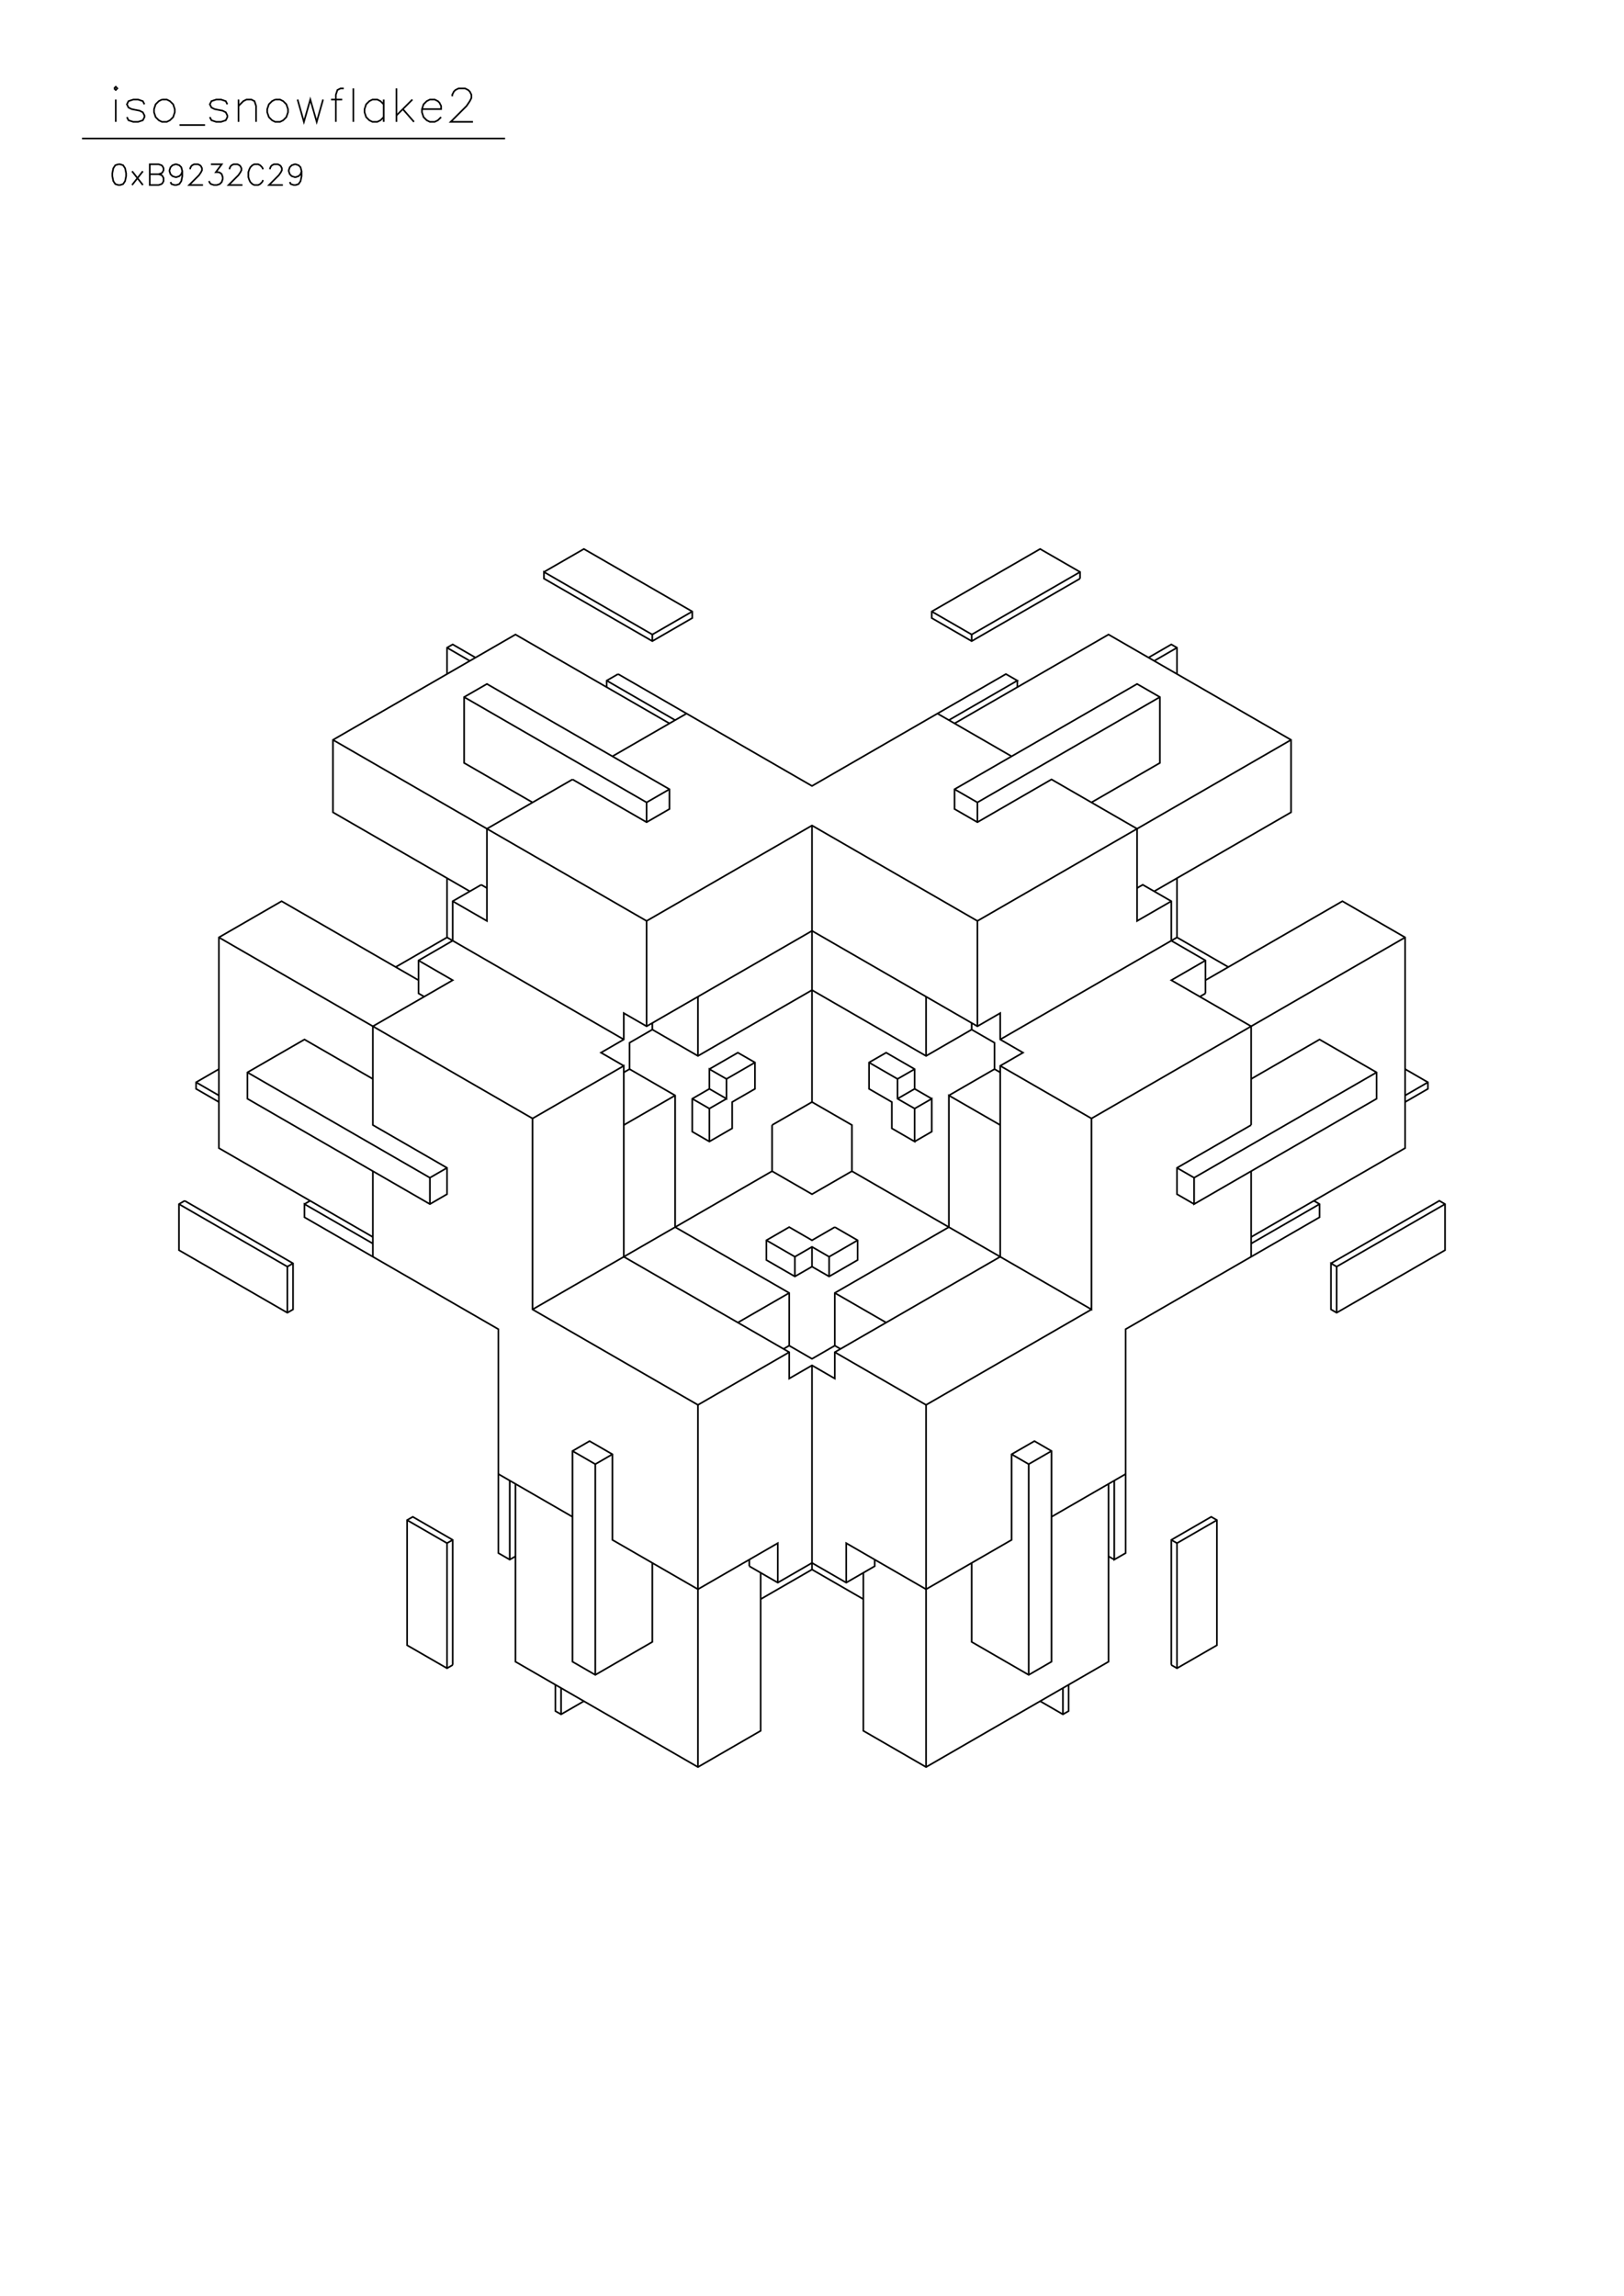 <?xml version="1.0" standalone="no"?>
<svg width="29.7cm" height="42cm" version="1.1" xmlns="http://www.w3.org/2000/svg" viewBox="0.0 0.0 29.7 42">
<path d="M9.948 10.462L10.678 10.041L12.66 11.185L12.66 11.305L11.93 11.727L9.948 10.583L9.948 10.462L11.93 11.606L11.93 11.727" stroke-width="0.03" stroke="#000000" fill="none"/>
<path d="M11.93 11.606L12.66 11.185" stroke-width="0.03" stroke="#000000" fill="none"/>
<path d="M11.304 12.329L11.095 12.449L11.095 12.57" stroke-width="0.03" stroke="#000000" fill="none"/>
<path d="M11.095 12.449L12.347 13.172" stroke-width="0.03" stroke="#000000" fill="none"/>
<path d="M12.243 13.232L9.427 11.606L6.089 13.533L6.089 14.858L8.592 16.303" stroke-width="0.03" stroke="#000000" fill="none"/>
<path d="M8.801 16.183L8.279 16.484L8.279 17.206L7.654 17.568L7.654 18.17L7.758 18.23" stroke-width="0.03" stroke="#000000" fill="none"/>
<path d="M7.654 17.929L5.15 16.484L4.003 17.146L4.003 21L6.819 22.626" stroke-width="0.03" stroke="#000000" fill="none"/>
<path d="M6.819 22.746L5.568 22.024L5.568 22.265L9.114 24.312L9.114 28.407L9.322 28.527L9.427 28.467" stroke-width="0.03" stroke="#000000" fill="none"/>
<path d="M9.322 28.527L9.322 27.082" stroke-width="0.03" stroke="#000000" fill="none"/>
<path d="M9.427 27.142L9.427 30.394L12.764 32.321L13.911 31.658L13.911 28.768" stroke-width="0.03" stroke="#000000" fill="none"/>
<path d="M13.703 28.647L13.703 28.527" stroke-width="0.03" stroke="#000000" fill="none"/>
<path d="M13.703 28.647L14.224 28.948L14.85 28.587L15.476 28.948L15.997 28.647L15.997 28.527" stroke-width="0.03" stroke="#000000" fill="none"/>
<path d="M15.789 28.768L15.789 31.658L16.936 32.321L20.273 30.394L20.273 27.142" stroke-width="0.03" stroke="#000000" fill="none"/>
<path d="M20.378 27.082L20.378 28.527L20.586 28.407L20.586 24.312L24.132 22.265L24.132 22.024L24.028 21.963" stroke-width="0.03" stroke="#000000" fill="none"/>
<path d="M24.132 22.024L22.881 22.746" stroke-width="0.03" stroke="#000000" fill="none"/>
<path d="M22.881 22.626L25.697 21L25.697 17.146L24.55 16.484L22.046 17.929" stroke-width="0.03" stroke="#000000" fill="none"/>
<path d="M22.046 18.17L21.942 18.23" stroke-width="0.03" stroke="#000000" fill="none"/>
<path d="M22.046 18.17L22.046 17.568L21.421 17.206L21.421 16.484L20.899 16.183L20.795 16.243" stroke-width="0.03" stroke="#000000" fill="none"/>
<path d="M21.108 16.303L23.611 14.858L23.611 13.533L20.273 11.606L17.457 13.232" stroke-width="0.03" stroke="#000000" fill="none"/>
<path d="M17.353 13.172L18.605 12.449L18.396 12.329L14.85 14.376L11.304 12.329" stroke-width="0.03" stroke="#000000" fill="none"/>
<path d="M12.555 13.052L11.2 13.834" stroke-width="0.03" stroke="#000000" fill="none"/>
<path d="M10.47 14.256L8.905 15.159L8.905 16.845L8.279 16.484" stroke-width="0.03" stroke="#000000" fill="none"/>
<path d="M8.175 16.062L8.175 17.146L7.236 17.688" stroke-width="0.03" stroke="#000000" fill="none"/>
<path d="M7.654 17.568L8.279 17.929L6.819 18.772L6.819 20.578L8.175 21.361L8.175 21.843L7.862 22.024L4.525 20.097L4.525 19.615L5.568 19.013L6.819 19.735" stroke-width="0.03" stroke="#000000" fill="none"/>
<path d="M6.819 21.422L6.819 22.987" stroke-width="0.03" stroke="#000000" fill="none"/>
<path d="M7.862 22.024L7.862 21.542L4.525 19.615" stroke-width="0.03" stroke="#000000" fill="none"/>
<path d="M4.003 19.555L3.586 19.796L3.586 19.916L4.003 20.157" stroke-width="0.03" stroke="#000000" fill="none"/>
<path d="M4.003 20.037L3.586 19.796" stroke-width="0.03" stroke="#000000" fill="none"/>
<path d="M3.377 21.963L3.273 22.024L3.273 22.867L5.255 24.011L5.359 23.951L5.359 23.108L3.377 21.963" stroke-width="0.03" stroke="#000000" fill="none"/>
<path d="M3.273 22.024L5.255 23.168L5.255 24.011" stroke-width="0.03" stroke="#000000" fill="none"/>
<path d="M5.255 23.168L5.359 23.108" stroke-width="0.03" stroke="#000000" fill="none"/>
<path d="M5.568 22.024L5.672 21.963" stroke-width="0.03" stroke="#000000" fill="none"/>
<path d="M7.862 21.542L8.175 21.361" stroke-width="0.03" stroke="#000000" fill="none"/>
<path d="M9.739 20.458L11.408 19.495L11.408 22.987L14.433 24.733L14.433 25.215L14.85 24.974L15.267 25.215L15.267 24.733L18.292 22.987L18.292 19.495L18.709 19.254L18.292 19.013L18.292 18.531L17.875 18.772L14.85 17.026L11.825 18.772L11.408 18.531L11.408 19.013L10.991 19.254L11.408 19.495" stroke-width="0.03" stroke="#000000" fill="none"/>
<path d="M11.513 19.555L11.408 19.615" stroke-width="0.03" stroke="#000000" fill="none"/>
<path d="M11.513 19.555L11.513 19.073L11.93 18.832L12.764 19.314L14.85 18.11L16.936 19.314L17.77 18.832L18.188 19.073L18.188 19.555L18.292 19.615" stroke-width="0.03" stroke="#000000" fill="none"/>
<path d="M18.292 19.495L19.961 20.458L25.697 17.146" stroke-width="0.03" stroke="#000000" fill="none"/>
<path d="M25.697 19.555L26.114 19.796L26.114 19.916L25.697 20.157" stroke-width="0.03" stroke="#000000" fill="none"/>
<path d="M25.697 20.037L26.114 19.796" stroke-width="0.03" stroke="#000000" fill="none"/>
<path d="M25.175 19.615L21.838 21.542L21.838 22.024L25.175 20.097L25.175 19.615L24.132 19.013L22.881 19.735" stroke-width="0.03" stroke="#000000" fill="none"/>
<path d="M22.881 20.578L21.525 21.361L21.525 21.843L21.838 22.024" stroke-width="0.03" stroke="#000000" fill="none"/>
<path d="M21.838 21.542L21.525 21.361" stroke-width="0.03" stroke="#000000" fill="none"/>
<path d="M22.881 21.422L22.881 22.987" stroke-width="0.03" stroke="#000000" fill="none"/>
<path d="M24.341 23.108L26.323 21.963L26.427 22.024L26.427 22.867L24.445 24.011L24.341 23.951L24.341 23.108L24.445 23.168L26.427 22.024" stroke-width="0.03" stroke="#000000" fill="none"/>
<path d="M24.445 23.168L24.445 24.011" stroke-width="0.03" stroke="#000000" fill="none"/>
<path d="M22.881 20.578L22.881 18.772L21.421 17.929L22.046 17.568" stroke-width="0.03" stroke="#000000" fill="none"/>
<path d="M22.464 17.688L21.525 17.146L21.525 16.062" stroke-width="0.03" stroke="#000000" fill="none"/>
<path d="M21.421 16.484L20.795 16.845L20.795 15.159L19.23 14.256L17.875 15.039L17.457 14.798L17.457 14.436L20.795 12.51L21.212 12.75L21.212 13.955L19.961 14.677" stroke-width="0.03" stroke="#000000" fill="none"/>
<path d="M18.5 13.834L17.145 13.052" stroke-width="0.03" stroke="#000000" fill="none"/>
<path d="M17.457 14.436L17.875 14.677L17.875 15.039" stroke-width="0.03" stroke="#000000" fill="none"/>
<path d="M17.875 14.677L21.212 12.75" stroke-width="0.03" stroke="#000000" fill="none"/>
<path d="M21.525 12.329L21.525 11.847L21.421 11.787L21.004 12.028" stroke-width="0.03" stroke="#000000" fill="none"/>
<path d="M21.108 12.088L21.525 11.847" stroke-width="0.03" stroke="#000000" fill="none"/>
<path d="M19.752 10.583L17.77 11.727L17.04 11.305L17.04 11.185L19.022 10.041L19.752 10.462L19.752 10.583" stroke-width="0.03" stroke="#000000" fill="none"/>
<path d="M19.752 10.462L17.77 11.606L17.77 11.727" stroke-width="0.03" stroke="#000000" fill="none"/>
<path d="M17.77 11.606L17.04 11.185" stroke-width="0.03" stroke="#000000" fill="none"/>
<path d="M18.605 12.449L18.605 12.57" stroke-width="0.03" stroke="#000000" fill="none"/>
<path d="M17.875 16.845L23.611 13.533" stroke-width="0.03" stroke="#000000" fill="none"/>
<path d="M21.525 17.146L18.292 19.013" stroke-width="0.03" stroke="#000000" fill="none"/>
<path d="M17.875 18.772L17.875 16.845L14.85 15.099L11.825 16.845L11.825 18.772" stroke-width="0.03" stroke="#000000" fill="none"/>
<path d="M11.93 18.712L11.93 18.832" stroke-width="0.03" stroke="#000000" fill="none"/>
<path d="M11.408 19.013L8.175 17.146" stroke-width="0.03" stroke="#000000" fill="none"/>
<path d="M8.801 16.183L8.905 16.243" stroke-width="0.03" stroke="#000000" fill="none"/>
<path d="M9.739 14.677L8.488 13.955L8.488 12.75L8.905 12.51L12.243 14.436L12.243 14.798L11.825 15.039L10.47 14.256" stroke-width="0.03" stroke="#000000" fill="none"/>
<path d="M11.825 14.677L12.243 14.436" stroke-width="0.03" stroke="#000000" fill="none"/>
<path d="M11.825 14.677L11.825 15.039" stroke-width="0.03" stroke="#000000" fill="none"/>
<path d="M11.825 14.677L8.488 12.75" stroke-width="0.03" stroke="#000000" fill="none"/>
<path d="M8.175 12.329L8.175 11.847L8.279 11.787L8.696 12.028" stroke-width="0.03" stroke="#000000" fill="none"/>
<path d="M8.592 12.088L8.175 11.847" stroke-width="0.03" stroke="#000000" fill="none"/>
<path d="M6.089 13.533L11.825 16.845" stroke-width="0.03" stroke="#000000" fill="none"/>
<path d="M12.764 18.23L12.764 19.314" stroke-width="0.03" stroke="#000000" fill="none"/>
<path d="M12.973 19.555L13.494 19.254L13.807 19.434L13.807 19.916L13.39 20.157L13.39 20.639L12.973 20.88L12.66 20.699L12.66 20.097L12.973 19.916L13.286 20.097L13.286 19.735L12.973 19.555L12.973 19.916" stroke-width="0.03" stroke="#000000" fill="none"/>
<path d="M12.973 20.277L13.286 20.097" stroke-width="0.03" stroke="#000000" fill="none"/>
<path d="M13.286 19.735L13.807 19.434" stroke-width="0.03" stroke="#000000" fill="none"/>
<path d="M14.12 20.578L14.85 20.157L15.58 20.578L15.58 21.422L19.961 23.951L19.961 20.458" stroke-width="0.03" stroke="#000000" fill="none"/>
<path d="M18.292 20.578L17.353 20.037L17.353 22.445L15.267 23.649L15.267 24.613L15.371 24.673" stroke-width="0.03" stroke="#000000" fill="none"/>
<path d="M15.267 24.613L14.85 24.854L14.433 24.613L14.329 24.673" stroke-width="0.03" stroke="#000000" fill="none"/>
<path d="M14.433 24.733L12.764 25.697L9.739 23.951L9.739 20.458L4.003 17.146" stroke-width="0.03" stroke="#000000" fill="none"/>
<path d="M11.513 19.555L12.347 20.037L12.347 22.445L14.433 23.649L14.433 24.613" stroke-width="0.03" stroke="#000000" fill="none"/>
<path d="M14.85 24.974L14.85 28.708L13.911 29.25" stroke-width="0.03" stroke="#000000" fill="none"/>
<path d="M14.224 28.948L14.224 28.226L12.764 29.069L11.2 28.166L11.2 26.6L10.782 26.359L10.47 26.54L10.47 30.394L10.887 30.635L11.93 30.032L11.93 28.587" stroke-width="0.03" stroke="#000000" fill="none"/>
<path d="M10.47 27.744L9.114 26.961" stroke-width="0.03" stroke="#000000" fill="none"/>
<path d="M10.47 26.54L10.887 26.781L11.2 26.6" stroke-width="0.03" stroke="#000000" fill="none"/>
<path d="M10.887 26.781L10.887 30.635" stroke-width="0.03" stroke="#000000" fill="none"/>
<path d="M10.678 31.116L10.261 31.357L10.157 31.297L10.157 30.815" stroke-width="0.03" stroke="#000000" fill="none"/>
<path d="M10.261 30.875L10.261 31.357" stroke-width="0.03" stroke="#000000" fill="none"/>
<path d="M8.279 30.454L8.175 30.514L7.445 30.093L7.445 27.804L7.549 27.744L8.279 28.166L8.279 30.454" stroke-width="0.03" stroke="#000000" fill="none"/>
<path d="M8.175 30.514L8.175 28.226L8.279 28.166" stroke-width="0.03" stroke="#000000" fill="none"/>
<path d="M8.175 28.226L7.445 27.804" stroke-width="0.03" stroke="#000000" fill="none"/>
<path d="M9.739 23.951L14.12 21.422L14.85 21.843L15.58 21.422" stroke-width="0.03" stroke="#000000" fill="none"/>
<path d="M15.267 22.445L14.85 22.686L14.433 22.445L14.016 22.686L14.016 23.047L14.537 23.348L14.85 23.168L15.163 23.348L15.684 23.047L15.684 22.686L15.267 22.445" stroke-width="0.03" stroke="#000000" fill="none"/>
<path d="M15.684 22.686L15.163 22.987L14.85 22.806L14.537 22.987L14.016 22.686" stroke-width="0.03" stroke="#000000" fill="none"/>
<path d="M14.537 22.987L14.537 23.348" stroke-width="0.03" stroke="#000000" fill="none"/>
<path d="M14.433 23.649L13.494 24.191" stroke-width="0.03" stroke="#000000" fill="none"/>
<path d="M12.764 25.697L12.764 32.321" stroke-width="0.03" stroke="#000000" fill="none"/>
<path d="M14.85 28.708L15.789 29.25" stroke-width="0.03" stroke="#000000" fill="none"/>
<path d="M15.476 28.948L15.476 28.226L16.936 29.069L18.5 28.166L18.5 26.6L18.918 26.359L19.23 26.54L19.23 30.394L18.813 30.635L17.77 30.032L17.77 28.587" stroke-width="0.03" stroke="#000000" fill="none"/>
<path d="M19.23 27.744L20.586 26.961" stroke-width="0.03" stroke="#000000" fill="none"/>
<path d="M19.23 26.54L18.813 26.781L18.5 26.6" stroke-width="0.03" stroke="#000000" fill="none"/>
<path d="M18.813 26.781L18.813 30.635" stroke-width="0.03" stroke="#000000" fill="none"/>
<path d="M19.022 31.116L19.439 31.357L19.543 31.297L19.543 30.815" stroke-width="0.03" stroke="#000000" fill="none"/>
<path d="M19.439 30.875L19.439 31.357" stroke-width="0.03" stroke="#000000" fill="none"/>
<path d="M21.421 30.454L21.421 28.166L22.151 27.744L22.255 27.804L22.255 30.093L21.525 30.514L21.421 30.454" stroke-width="0.03" stroke="#000000" fill="none"/>
<path d="M21.525 30.514L21.525 28.226L22.255 27.804" stroke-width="0.03" stroke="#000000" fill="none"/>
<path d="M21.525 28.226L21.421 28.166" stroke-width="0.03" stroke="#000000" fill="none"/>
<path d="M20.378 28.527L20.273 28.467" stroke-width="0.03" stroke="#000000" fill="none"/>
<path d="M16.936 25.697L19.961 23.951" stroke-width="0.03" stroke="#000000" fill="none"/>
<path d="M16.936 25.697L16.936 32.321" stroke-width="0.03" stroke="#000000" fill="none"/>
<path d="M16.936 25.697L15.267 24.733" stroke-width="0.03" stroke="#000000" fill="none"/>
<path d="M15.267 23.649L16.206 24.191" stroke-width="0.03" stroke="#000000" fill="none"/>
<path d="M15.163 23.348L15.163 22.987" stroke-width="0.03" stroke="#000000" fill="none"/>
<path d="M14.85 22.806L14.85 23.168" stroke-width="0.03" stroke="#000000" fill="none"/>
<path d="M14.12 21.422L14.12 20.578" stroke-width="0.03" stroke="#000000" fill="none"/>
<path d="M14.85 20.157L14.85 15.099" stroke-width="0.03" stroke="#000000" fill="none"/>
<path d="M16.936 18.23L16.936 19.314" stroke-width="0.03" stroke="#000000" fill="none"/>
<path d="M16.727 19.555L16.414 19.735L16.414 20.097L16.727 20.277L16.727 20.88L16.31 20.639L16.31 20.157L15.893 19.916L15.893 19.434L16.206 19.254L16.727 19.555L16.727 19.916L16.414 20.097" stroke-width="0.03" stroke="#000000" fill="none"/>
<path d="M16.727 20.277L17.04 20.097L17.04 20.699L16.727 20.88" stroke-width="0.03" stroke="#000000" fill="none"/>
<path d="M17.04 20.097L16.727 19.916" stroke-width="0.03" stroke="#000000" fill="none"/>
<path d="M16.414 19.735L15.893 19.434" stroke-width="0.03" stroke="#000000" fill="none"/>
<path d="M17.353 20.037L18.188 19.555" stroke-width="0.03" stroke="#000000" fill="none"/>
<path d="M17.77 18.832L17.77 18.712" stroke-width="0.03" stroke="#000000" fill="none"/>
<path d="M12.973 20.277L12.973 20.88" stroke-width="0.03" stroke="#000000" fill="none"/>
<path d="M12.973 20.277L12.66 20.097" stroke-width="0.03" stroke="#000000" fill="none"/>
<path d="M12.347 20.037L11.408 20.578" stroke-width="0.03" stroke="#000000" fill="none"/>
<path d="M9.237 2.533L1.5 2.533" stroke-width="0.03" stroke="#000000" fill="none"/>
<path d="M2.117 2.229L2.117 1.821" stroke-width="0.03" stroke="#000000" fill="none"/>
<path d="M2.087 1.617L2.117 1.646L2.146 1.617L2.117 1.587L2.087 1.617" stroke-width="0.03" stroke="#000000" fill="none"/>
<path d="M2.321 2.142L2.35 2.2L2.438 2.229L2.525 2.229L2.612 2.2L2.642 2.142L2.642 2.112L2.612 2.054L2.554 2.025L2.408 1.996L2.35 1.967L2.321 1.908L2.35 1.85L2.438 1.821L2.525 1.821L2.612 1.85L2.642 1.908" stroke-width="0.03" stroke="#000000" fill="none"/>
<path d="M2.962 1.821L2.904 1.85L2.846 1.908L2.817 1.996L2.817 2.054L2.846 2.142L2.904 2.2L2.962 2.229L3.05 2.229L3.108 2.2L3.167 2.142L3.196 2.054L3.196 1.996L3.167 1.908L3.108 1.85L3.05 1.821L2.962 1.821" stroke-width="0.03" stroke="#000000" fill="none"/>
<path d="M3.283 2.287L3.75 2.287" stroke-width="0.03" stroke="#000000" fill="none"/>
<path d="M3.837 2.142L3.867 2.2L3.954 2.229L4.042 2.229L4.129 2.2L4.158 2.142L4.158 2.112L4.129 2.054L4.071 2.025L3.925 1.996L3.867 1.967L3.837 1.908L3.867 1.85L3.954 1.821L4.042 1.821L4.129 1.85L4.158 1.908" stroke-width="0.03" stroke="#000000" fill="none"/>
<path d="M4.362 1.938L4.45 1.85L4.508 1.821L4.596 1.821L4.654 1.85L4.683 1.938L4.683 2.229" stroke-width="0.03" stroke="#000000" fill="none"/>
<path d="M4.362 2.229L4.362 1.821" stroke-width="0.03" stroke="#000000" fill="none"/>
<path d="M5.033 1.821L4.975 1.85L4.917 1.908L4.887 1.996L4.887 2.054L4.917 2.142L4.975 2.2L5.033 2.229L5.121 2.229L5.179 2.2L5.237 2.142L5.267 2.054L5.267 1.996L5.237 1.908L5.179 1.85L5.121 1.821L5.033 1.821" stroke-width="0.03" stroke="#000000" fill="none"/>
<path d="M5.442 1.821L5.558 2.229L5.675 1.821L5.792 2.229L5.908 1.821" stroke-width="0.03" stroke="#000000" fill="none"/>
<path d="M6.054 1.821L6.258 1.821" stroke-width="0.03" stroke="#000000" fill="none"/>
<path d="M6.287 1.617L6.229 1.617L6.171 1.646L6.142 1.733L6.142 2.229" stroke-width="0.03" stroke="#000000" fill="none"/>
<path d="M6.462 2.229L6.462 1.617" stroke-width="0.03" stroke="#000000" fill="none"/>
<path d="M7.017 1.821L7.017 2.229" stroke-width="0.03" stroke="#000000" fill="none"/>
<path d="M7.017 2.142L6.958 2.2L6.9 2.229L6.812 2.229L6.754 2.2L6.696 2.142L6.667 2.054L6.667 1.996L6.696 1.908L6.754 1.85L6.812 1.821L6.9 1.821L6.958 1.85L7.017 1.908" stroke-width="0.03" stroke="#000000" fill="none"/>
<path d="M7.25 2.112L7.542 1.821" stroke-width="0.03" stroke="#000000" fill="none"/>
<path d="M7.367 1.996L7.571 2.229" stroke-width="0.03" stroke="#000000" fill="none"/>
<path d="M7.717 1.996L8.067 1.996L8.067 1.938L8.037 1.879L8.008 1.85L7.95 1.821L7.862 1.821L7.804 1.85L7.746 1.908L7.717 1.996L7.717 2.054L7.746 2.142L7.804 2.2L7.862 2.229L7.95 2.229L8.008 2.2L8.067 2.142" stroke-width="0.03" stroke="#000000" fill="none"/>
<path d="M8.271 1.762L8.271 1.733L8.3 1.675L8.329 1.646L8.387 1.617L8.504 1.617L8.562 1.646L8.592 1.675L8.621 1.733L8.621 1.792L8.592 1.85L8.533 1.938L8.242 2.229L8.65 2.229" stroke-width="0.03" stroke="#000000" fill="none"/>
<path d="M7.25 2.229L7.25 1.617" stroke-width="0.03" stroke="#000000" fill="none"/>
<path d="M5.515 3.132L5.497 3.186L5.461 3.222L5.407 3.24L5.389 3.24L5.335 3.222L5.299 3.186L5.281 3.132L5.281 3.114L5.299 3.06L5.335 3.023L5.389 3.005L5.407 3.005L5.461 3.023L5.497 3.06L5.515 3.132L5.515 3.222L5.497 3.312L5.461 3.366L5.407 3.384L5.371 3.384L5.317 3.366L5.299 3.33" stroke-width="0.03" stroke="#000000" fill="none"/>
<path d="M5.173 3.384L4.92 3.384L5.1 3.204L5.137 3.15L5.155 3.114L5.155 3.078L5.137 3.041L5.118 3.023L5.082 3.005L5.01 3.005L4.974 3.023L4.956 3.041L4.938 3.078L4.938 3.096" stroke-width="0.03" stroke="#000000" fill="none"/>
<path d="M4.812 3.096L4.794 3.06L4.758 3.023L4.722 3.005L4.65 3.005L4.614 3.023L4.578 3.06L4.56 3.096L4.542 3.15L4.542 3.24L4.56 3.294L4.578 3.33L4.614 3.366L4.65 3.384L4.722 3.384L4.758 3.366L4.794 3.33L4.812 3.294" stroke-width="0.03" stroke="#000000" fill="none"/>
<path d="M4.434 3.384L4.181 3.384L4.361 3.204L4.397 3.15L4.415 3.114L4.415 3.078L4.397 3.041L4.379 3.023L4.343 3.005L4.271 3.005L4.235 3.023L4.217 3.041L4.199 3.078L4.199 3.096" stroke-width="0.03" stroke="#000000" fill="none"/>
<path d="M3.857 3.005L4.055 3.005L3.947 3.15L4.001 3.15L4.037 3.168L4.055 3.186L4.073 3.24L4.073 3.276L4.055 3.33L4.019 3.366L3.965 3.384L3.911 3.384L3.857 3.366L3.839 3.348L3.821 3.312" stroke-width="0.03" stroke="#000000" fill="none"/>
<path d="M3.712 3.384L3.46 3.384L3.64 3.204L3.676 3.15L3.694 3.114L3.694 3.078L3.676 3.041L3.658 3.023L3.622 3.005L3.55 3.005L3.514 3.023L3.496 3.041L3.478 3.078L3.478 3.096" stroke-width="0.03" stroke="#000000" fill="none"/>
<path d="M3.334 3.132L3.316 3.186L3.28 3.222L3.226 3.24L3.208 3.24L3.154 3.222L3.118 3.186L3.1 3.132L3.1 3.114L3.118 3.06L3.154 3.023L3.208 3.005L3.226 3.005L3.28 3.023L3.316 3.06L3.334 3.132L3.334 3.222L3.316 3.312L3.28 3.366L3.226 3.384L3.19 3.384L3.136 3.366L3.118 3.33" stroke-width="0.03" stroke="#000000" fill="none"/>
<path d="M2.901 3.186L2.955 3.168L2.973 3.15L2.991 3.114L2.991 3.078L2.973 3.041L2.955 3.023L2.901 3.005L2.739 3.005L2.739 3.384L2.901 3.384L2.955 3.366L2.973 3.348L2.991 3.312L2.991 3.258L2.973 3.222L2.955 3.204L2.901 3.186L2.739 3.186" stroke-width="0.03" stroke="#000000" fill="none"/>
<path d="M2.613 3.132L2.415 3.384" stroke-width="0.03" stroke="#000000" fill="none"/>
<path d="M2.613 3.384L2.415 3.132" stroke-width="0.03" stroke="#000000" fill="none"/>
<path d="M2.162 3.005L2.108 3.023L2.072 3.078L2.054 3.168L2.054 3.222L2.072 3.312L2.108 3.366L2.162 3.384L2.198 3.384L2.252 3.366L2.288 3.312L2.306 3.222L2.306 3.168L2.288 3.078L2.252 3.023L2.198 3.005L2.162 3.005" stroke-width="0.03" stroke="#000000" fill="none"/>
</svg>
